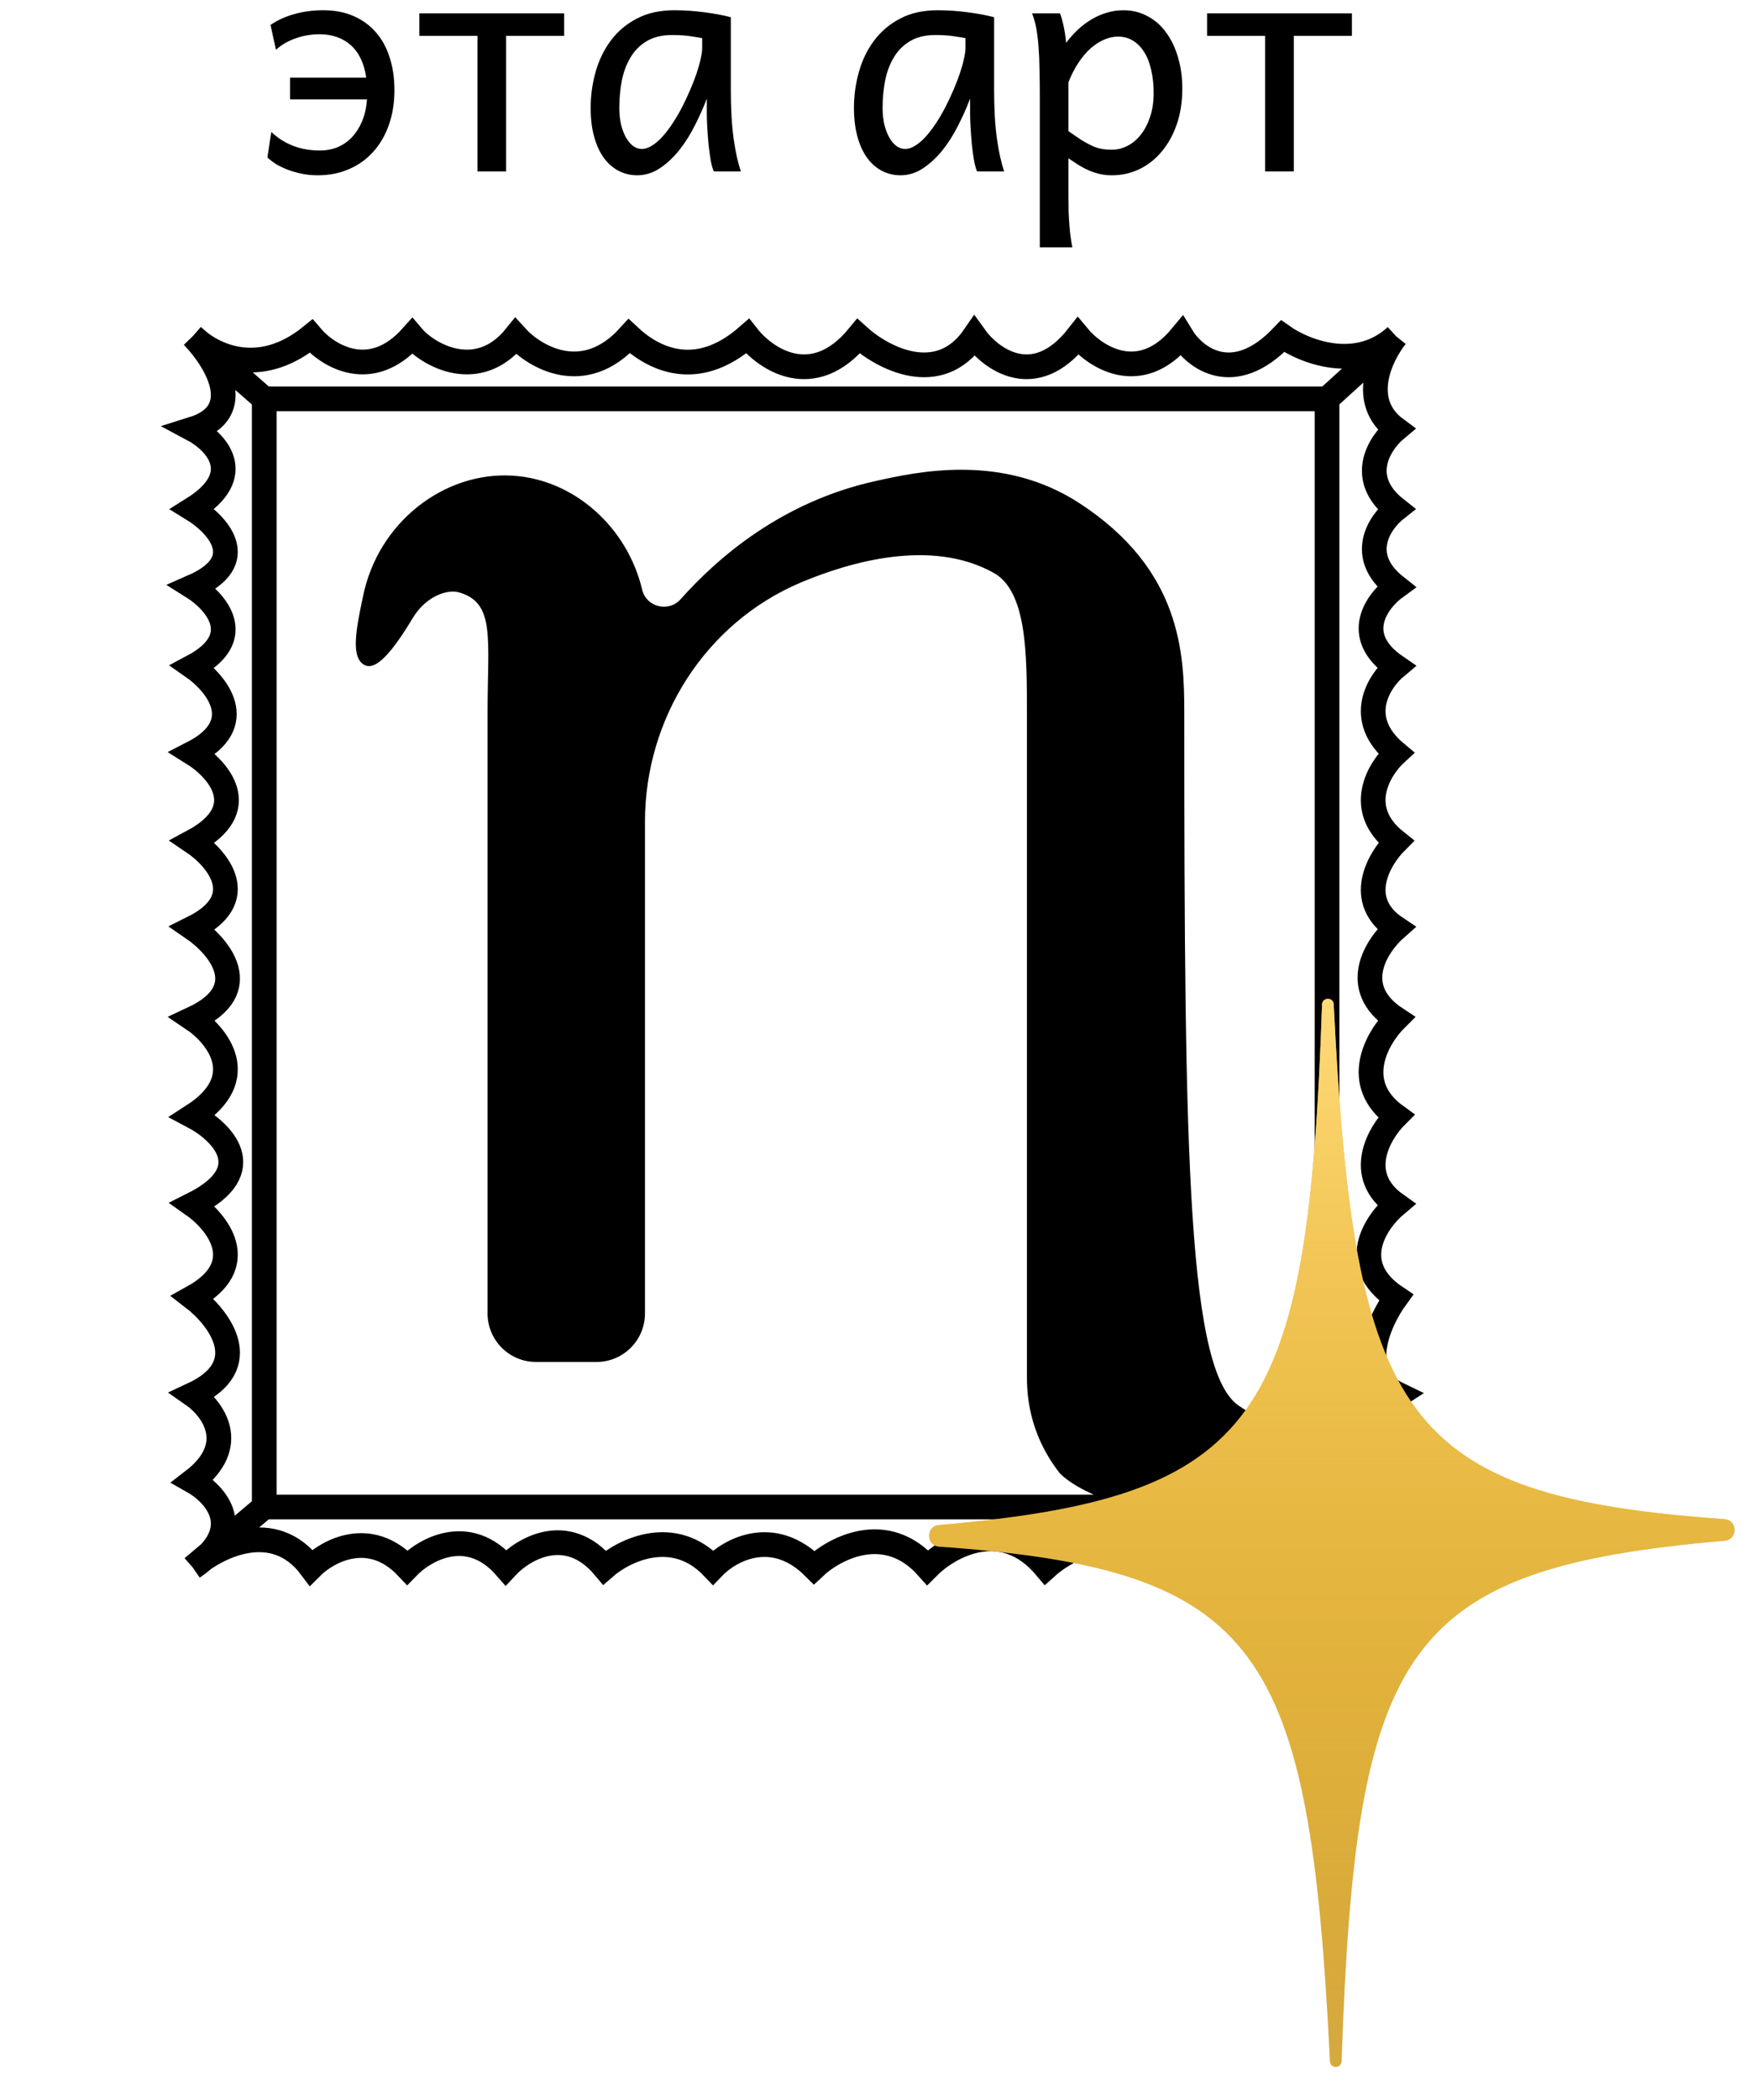 <svg width="82" height="98" viewBox="0 0 82 98" fill="none" xmlns="http://www.w3.org/2000/svg">
<path d="M12.339 18.616V70.331M12.339 18.616H61.968M12.339 18.616L9 15.692M12.339 70.331H61.968M12.339 70.331L9 73.154M61.968 70.331V18.616M61.968 70.331L65.308 73.154M61.968 18.616L65.192 15.692M9 15.692C9.844 16.532 12.04 17.709 14.527 15.692C15.295 16.6 17.314 17.87 19.248 15.692C20.016 16.6 22.334 17.87 24.084 15.692C24.967 16.667 27.263 18.031 29.381 15.692C30.456 16.701 32.49 17.809 34.908 15.692C35.753 16.768 37.971 18.273 40.09 15.692C41.203 16.701 43.844 18.112 45.502 15.692C46.27 16.768 48.312 18.273 50.338 15.692C51.144 16.667 53.24 18.031 55.175 15.692C55.789 16.701 57.593 18.112 59.896 15.692C60.894 16.398 63.35 17.386 65.192 15.692M9 15.692C10.075 16.801 11.579 19.221 9 20.027C10.075 20.599 11.579 22.144 9 23.757C10.152 24.463 11.764 26.177 9 27.386C10.075 28.058 11.579 29.745 9 31.116C10.113 31.889 11.671 33.778 9 35.149C10.19 35.888 11.856 37.75 9 39.282C10.152 40.055 11.764 41.943 9 43.314C10.228 44.154 11.948 46.177 9 47.548C10.152 48.321 11.764 50.31 9 52.085C10.343 52.79 12.224 54.605 9 56.218C10.152 57.024 11.764 59.02 9 60.553C10.228 61.494 11.948 63.718 9 65.089C9.921 65.728 11.211 67.428 9 69.121C10.075 69.726 11.579 71.38 9 73.154M65.192 15.692C64.463 16.6 63.442 18.737 65.192 20.027C64.425 20.666 63.35 22.305 65.192 23.757C64.425 24.362 63.35 25.935 65.192 27.386C64.31 28.025 63.074 29.665 65.192 31.116C64.386 31.788 63.258 33.536 65.192 35.149C64.386 35.888 63.258 37.75 65.192 39.282C64.386 40.088 63.258 42.024 65.192 43.314C64.271 44.121 62.982 46.097 65.192 47.548C64.31 48.422 63.074 50.552 65.192 52.085C64.386 52.891 63.258 54.847 65.192 56.218C64.233 57.024 62.89 59.02 65.192 60.553C64.386 61.662 63.281 64.121 65.308 65.089C64.31 65.728 62.89 67.428 65.192 69.121C64.156 69.626 62.728 71.138 65.308 73.154M9 73.154C10.113 72.179 12.777 70.815 14.527 73.154C15.295 72.381 17.268 71.299 19.018 73.154C19.824 72.314 21.874 71.138 23.624 73.154C24.43 72.28 26.48 71.057 28.23 73.154C29.151 72.347 31.454 71.218 33.296 73.154C34.064 72.347 36.083 71.218 38.017 73.154C38.977 72.247 41.38 70.976 43.314 73.154C44.312 72.146 46.815 70.734 48.841 73.154C49.878 72.213 52.434 70.896 54.369 73.154C55.367 72.146 57.823 70.734 59.665 73.154C60.702 72.179 63.281 70.815 65.308 73.154" stroke="black" stroke-width="1.154"/>
<path d="M46.405 26.737C47.954 27.602 47.954 30.541 47.954 33.281V64.172C47.957 64.879 47.954 66.808 49.5 68.769C50.654 69.923 54.066 70.907 54.923 70.615C55.78 70.324 57.265 70.076 57.923 69.692C60.577 68.147 59.077 66.346 57.923 65.654C55.454 64.172 55.303 54.115 55.303 33.281C55.303 30.505 55.172 26.59 50.413 23.488C46.793 21.128 42.822 22.017 40.826 22.464C36.531 23.426 33.551 25.98 31.785 27.964C31.224 28.593 30.184 28.34 29.988 27.521C29.295 24.614 26.83 22.391 23.968 22.201C20.759 21.987 17.638 24.368 16.945 27.866C16.596 29.491 16.394 30.698 17.018 31.034C17.571 31.333 18.369 30.349 19.281 28.833C19.574 28.346 20.006 27.943 20.535 27.735C21.012 27.55 21.316 27.613 21.443 27.649C23.14 28.14 22.768 29.797 22.768 33.281V61.299C22.768 62.549 23.78 63.562 25.029 63.562H27.858C29.106 63.562 30.118 62.549 30.118 61.299V38.355C30.118 33.512 32.949 29.064 37.403 27.182C37.441 27.166 37.48 27.15 37.519 27.134C39.62 26.268 43.458 25.091 46.405 26.737Z" fill="black"/>
<g filter="url(#filter0_d_364_125)">
<path d="M62.104 95.28C61.155 75.942 58.898 72.327 43.855 71.257C43.232 71.213 43.226 70.302 43.848 70.248C58.872 68.954 61.077 65.305 61.736 45.956C61.748 45.607 62.264 45.603 62.281 45.952C63.23 65.29 65.487 68.905 80.53 69.975C81.153 70.019 81.159 70.93 80.537 70.984C65.512 72.278 63.308 75.927 62.649 95.276C62.637 95.624 62.121 95.627 62.104 95.28Z" fill="#D5A940"/>
<path d="M62.104 95.28C61.155 75.942 58.898 72.327 43.855 71.257C43.232 71.213 43.226 70.302 43.848 70.248C58.872 68.954 61.077 65.305 61.736 45.956C61.748 45.607 62.264 45.603 62.281 45.952C63.23 65.29 65.487 68.905 80.53 69.975C81.153 70.019 81.159 70.93 80.537 70.984C65.512 72.278 63.308 75.927 62.649 95.276C62.637 95.624 62.121 95.627 62.104 95.28Z" fill="url(#paint0_linear_364_125)"/>
</g>
<path d="M18.419 4.203C18.419 4.81 18.329 5.36 18.151 5.852C17.977 6.339 17.731 6.756 17.413 7.103C17.1 7.446 16.724 7.711 16.285 7.899C15.846 8.087 15.364 8.181 14.838 8.181C14.578 8.181 14.33 8.157 14.094 8.108C13.857 8.06 13.638 7.998 13.435 7.92C13.238 7.843 13.057 7.757 12.893 7.66C12.734 7.559 12.599 7.455 12.488 7.349L12.669 6.156C12.948 6.426 13.276 6.638 13.652 6.792C14.033 6.946 14.465 7.024 14.947 7.024C15.236 7.024 15.506 6.973 15.757 6.872C16.012 6.766 16.237 6.611 16.43 6.409C16.622 6.206 16.782 5.958 16.907 5.664C17.032 5.365 17.109 5.023 17.138 4.637H13.544V3.624H17.102C17.006 2.959 16.767 2.455 16.386 2.113C16.005 1.77 15.513 1.599 14.911 1.599C14.737 1.599 14.559 1.614 14.376 1.643C14.192 1.672 14.011 1.717 13.833 1.78C13.659 1.838 13.491 1.913 13.327 2.004C13.168 2.096 13.021 2.202 12.886 2.323L12.633 1.165C12.951 0.944 13.32 0.775 13.739 0.659C14.159 0.539 14.609 0.478 15.092 0.478C15.622 0.478 16.092 0.567 16.502 0.746C16.916 0.924 17.266 1.177 17.551 1.505C17.835 1.828 18.05 2.219 18.194 2.677C18.344 3.135 18.419 3.644 18.419 4.203ZM26.345 1.672H23.633V8H22.295V1.672H19.583V0.623H26.345V1.672ZM31.379 1.635C30.907 1.635 30.511 1.732 30.193 1.925C29.88 2.113 29.629 2.366 29.441 2.684C29.253 2.998 29.118 3.359 29.036 3.769C28.959 4.179 28.92 4.601 28.92 5.035C28.92 5.314 28.947 5.572 29 5.809C29.057 6.04 29.135 6.243 29.231 6.416C29.327 6.585 29.438 6.717 29.564 6.814C29.689 6.905 29.824 6.951 29.969 6.951C30.128 6.951 30.289 6.898 30.453 6.792C30.622 6.686 30.786 6.544 30.945 6.365C31.109 6.182 31.268 5.973 31.422 5.736C31.577 5.5 31.721 5.252 31.856 4.991C31.991 4.726 32.117 4.459 32.232 4.189C32.348 3.918 32.447 3.663 32.529 3.422C32.611 3.176 32.674 2.952 32.717 2.749C32.765 2.547 32.789 2.38 32.789 2.25V1.78C32.669 1.756 32.493 1.727 32.261 1.693C32.035 1.655 31.741 1.635 31.379 1.635ZM33.006 4.601C32.852 5.011 32.666 5.428 32.449 5.852C32.237 6.276 31.994 6.662 31.719 7.009C31.444 7.351 31.14 7.634 30.808 7.855C30.48 8.072 30.128 8.181 29.752 8.181C29.448 8.181 29.163 8.113 28.898 7.978C28.633 7.843 28.402 7.643 28.204 7.378C28.011 7.113 27.859 6.785 27.748 6.394C27.637 5.999 27.582 5.546 27.582 5.035C27.582 4.461 27.659 3.902 27.813 3.357C27.968 2.807 28.204 2.32 28.522 1.896C28.84 1.467 29.245 1.124 29.737 0.869C30.229 0.608 30.812 0.478 31.488 0.478C31.955 0.478 32.42 0.51 32.883 0.572C33.346 0.63 33.761 0.707 34.127 0.804V4.167C34.127 5.078 34.171 5.845 34.258 6.467C34.344 7.084 34.458 7.595 34.597 8H33.332C33.279 7.884 33.23 7.711 33.187 7.479C33.149 7.248 33.115 7 33.086 6.734C33.062 6.464 33.042 6.202 33.028 5.946C33.014 5.69 33.006 5.483 33.006 5.324V4.601ZM43.674 1.635C43.202 1.635 42.806 1.732 42.488 1.925C42.175 2.113 41.924 2.366 41.736 2.684C41.548 2.998 41.413 3.359 41.331 3.769C41.254 4.179 41.215 4.601 41.215 5.035C41.215 5.314 41.242 5.572 41.295 5.809C41.353 6.04 41.43 6.243 41.526 6.416C41.623 6.585 41.733 6.717 41.859 6.814C41.984 6.905 42.119 6.951 42.264 6.951C42.423 6.951 42.584 6.898 42.748 6.792C42.917 6.686 43.081 6.544 43.24 6.365C43.404 6.182 43.563 5.973 43.718 5.736C43.872 5.5 44.017 5.252 44.151 4.991C44.286 4.726 44.412 4.459 44.528 4.189C44.643 3.918 44.742 3.663 44.824 3.422C44.906 3.176 44.969 2.952 45.012 2.749C45.06 2.547 45.084 2.38 45.084 2.25V1.78C44.964 1.756 44.788 1.727 44.556 1.693C44.33 1.655 44.036 1.635 43.674 1.635ZM45.301 4.601C45.147 5.011 44.962 5.428 44.745 5.852C44.532 6.276 44.289 6.662 44.014 7.009C43.739 7.351 43.435 7.634 43.103 7.855C42.775 8.072 42.423 8.181 42.047 8.181C41.743 8.181 41.459 8.113 41.193 7.978C40.928 7.843 40.697 7.643 40.499 7.378C40.306 7.113 40.154 6.785 40.044 6.394C39.933 5.999 39.877 5.546 39.877 5.035C39.877 4.461 39.954 3.902 40.109 3.357C40.263 2.807 40.499 2.32 40.817 1.896C41.136 1.467 41.541 1.124 42.032 0.869C42.524 0.608 43.108 0.478 43.783 0.478C44.25 0.478 44.716 0.51 45.178 0.572C45.641 0.63 46.056 0.707 46.422 0.804V4.167C46.422 5.078 46.466 5.845 46.553 6.467C46.639 7.084 46.753 7.595 46.893 8H45.627C45.574 7.884 45.526 7.711 45.482 7.479C45.444 7.248 45.41 7 45.381 6.734C45.357 6.464 45.338 6.202 45.323 5.946C45.309 5.69 45.301 5.483 45.301 5.324V4.601ZM49.894 6.12C50.14 6.293 50.352 6.438 50.531 6.554C50.714 6.664 50.88 6.754 51.03 6.821C51.179 6.884 51.321 6.927 51.456 6.951C51.596 6.975 51.75 6.987 51.919 6.987C52.175 6.987 52.418 6.927 52.65 6.807C52.886 6.686 53.093 6.513 53.272 6.286C53.455 6.054 53.599 5.777 53.706 5.454C53.816 5.126 53.872 4.757 53.872 4.348C53.872 3.947 53.833 3.586 53.756 3.263C53.684 2.935 53.575 2.658 53.431 2.431C53.286 2.2 53.11 2.021 52.903 1.896C52.7 1.77 52.469 1.708 52.209 1.708C52.001 1.708 51.789 1.754 51.572 1.845C51.355 1.937 51.143 2.072 50.936 2.25C50.733 2.429 50.543 2.653 50.364 2.923C50.186 3.188 50.029 3.494 49.894 3.841V6.12ZM48.556 4.492C48.556 4.044 48.551 3.629 48.542 3.248C48.537 2.863 48.522 2.511 48.498 2.192C48.474 1.869 48.438 1.578 48.39 1.317C48.342 1.057 48.276 0.825 48.194 0.623H49.496C49.549 0.748 49.602 0.927 49.655 1.158C49.708 1.385 49.752 1.664 49.786 1.997C49.954 1.775 50.138 1.57 50.335 1.382C50.538 1.194 50.75 1.035 50.972 0.905C51.198 0.77 51.435 0.666 51.681 0.594C51.931 0.517 52.192 0.478 52.462 0.478C52.871 0.478 53.245 0.57 53.583 0.753C53.925 0.931 54.214 1.185 54.45 1.512C54.692 1.836 54.877 2.221 55.007 2.67C55.142 3.113 55.21 3.6 55.21 4.131C55.21 4.748 55.123 5.307 54.95 5.809C54.776 6.305 54.54 6.729 54.241 7.081C53.947 7.433 53.599 7.706 53.199 7.899C52.799 8.087 52.372 8.181 51.919 8.181C51.726 8.181 51.543 8.162 51.37 8.123C51.201 8.084 51.034 8.031 50.87 7.964C50.711 7.896 50.552 7.814 50.393 7.718C50.234 7.617 50.068 7.506 49.894 7.385V9.085C49.894 9.374 49.897 9.635 49.901 9.866C49.911 10.102 49.923 10.319 49.938 10.517C49.952 10.715 49.971 10.895 49.995 11.059C50.019 11.228 50.046 11.39 50.075 11.544H48.556V4.492ZM63.13 1.672H60.417V8H59.079V1.672H56.367V0.623H63.13V1.672Z" fill="black"/>
<defs>
<filter id="filter0_d_364_125" x="42.462" y="45.692" width="39.462" height="51.692" filterUnits="userSpaceOnUse" color-interpolation-filters="sRGB">
<feFlood flood-opacity="0" result="BackgroundImageFix"/>
<feColorMatrix in="SourceAlpha" type="matrix" values="0 0 0 0 0 0 0 0 0 0 0 0 0 0 0 0 0 0 127 0" result="hardAlpha"/>
<feOffset dy="0.923"/>
<feGaussianBlur stdDeviation="0.462"/>
<feComposite in2="hardAlpha" operator="out"/>
<feColorMatrix type="matrix" values="0 0 0 0 0 0 0 0 0 0 0 0 0 0 0 0 0 0 0.25 0"/>
<feBlend mode="normal" in2="BackgroundImageFix" result="effect1_dropShadow_364_125"/>
<feBlend mode="normal" in="SourceGraphic" in2="effect1_dropShadow_364_125" result="shape"/>
</filter>
<linearGradient id="paint0_linear_364_125" x1="62.192" y1="45.692" x2="62.192" y2="95.538" gradientUnits="userSpaceOnUse">
<stop stop-color="#FFDA79"/>
<stop offset="1" stop-color="#F1B20B" stop-opacity="0"/>
</linearGradient>
</defs>
</svg>
